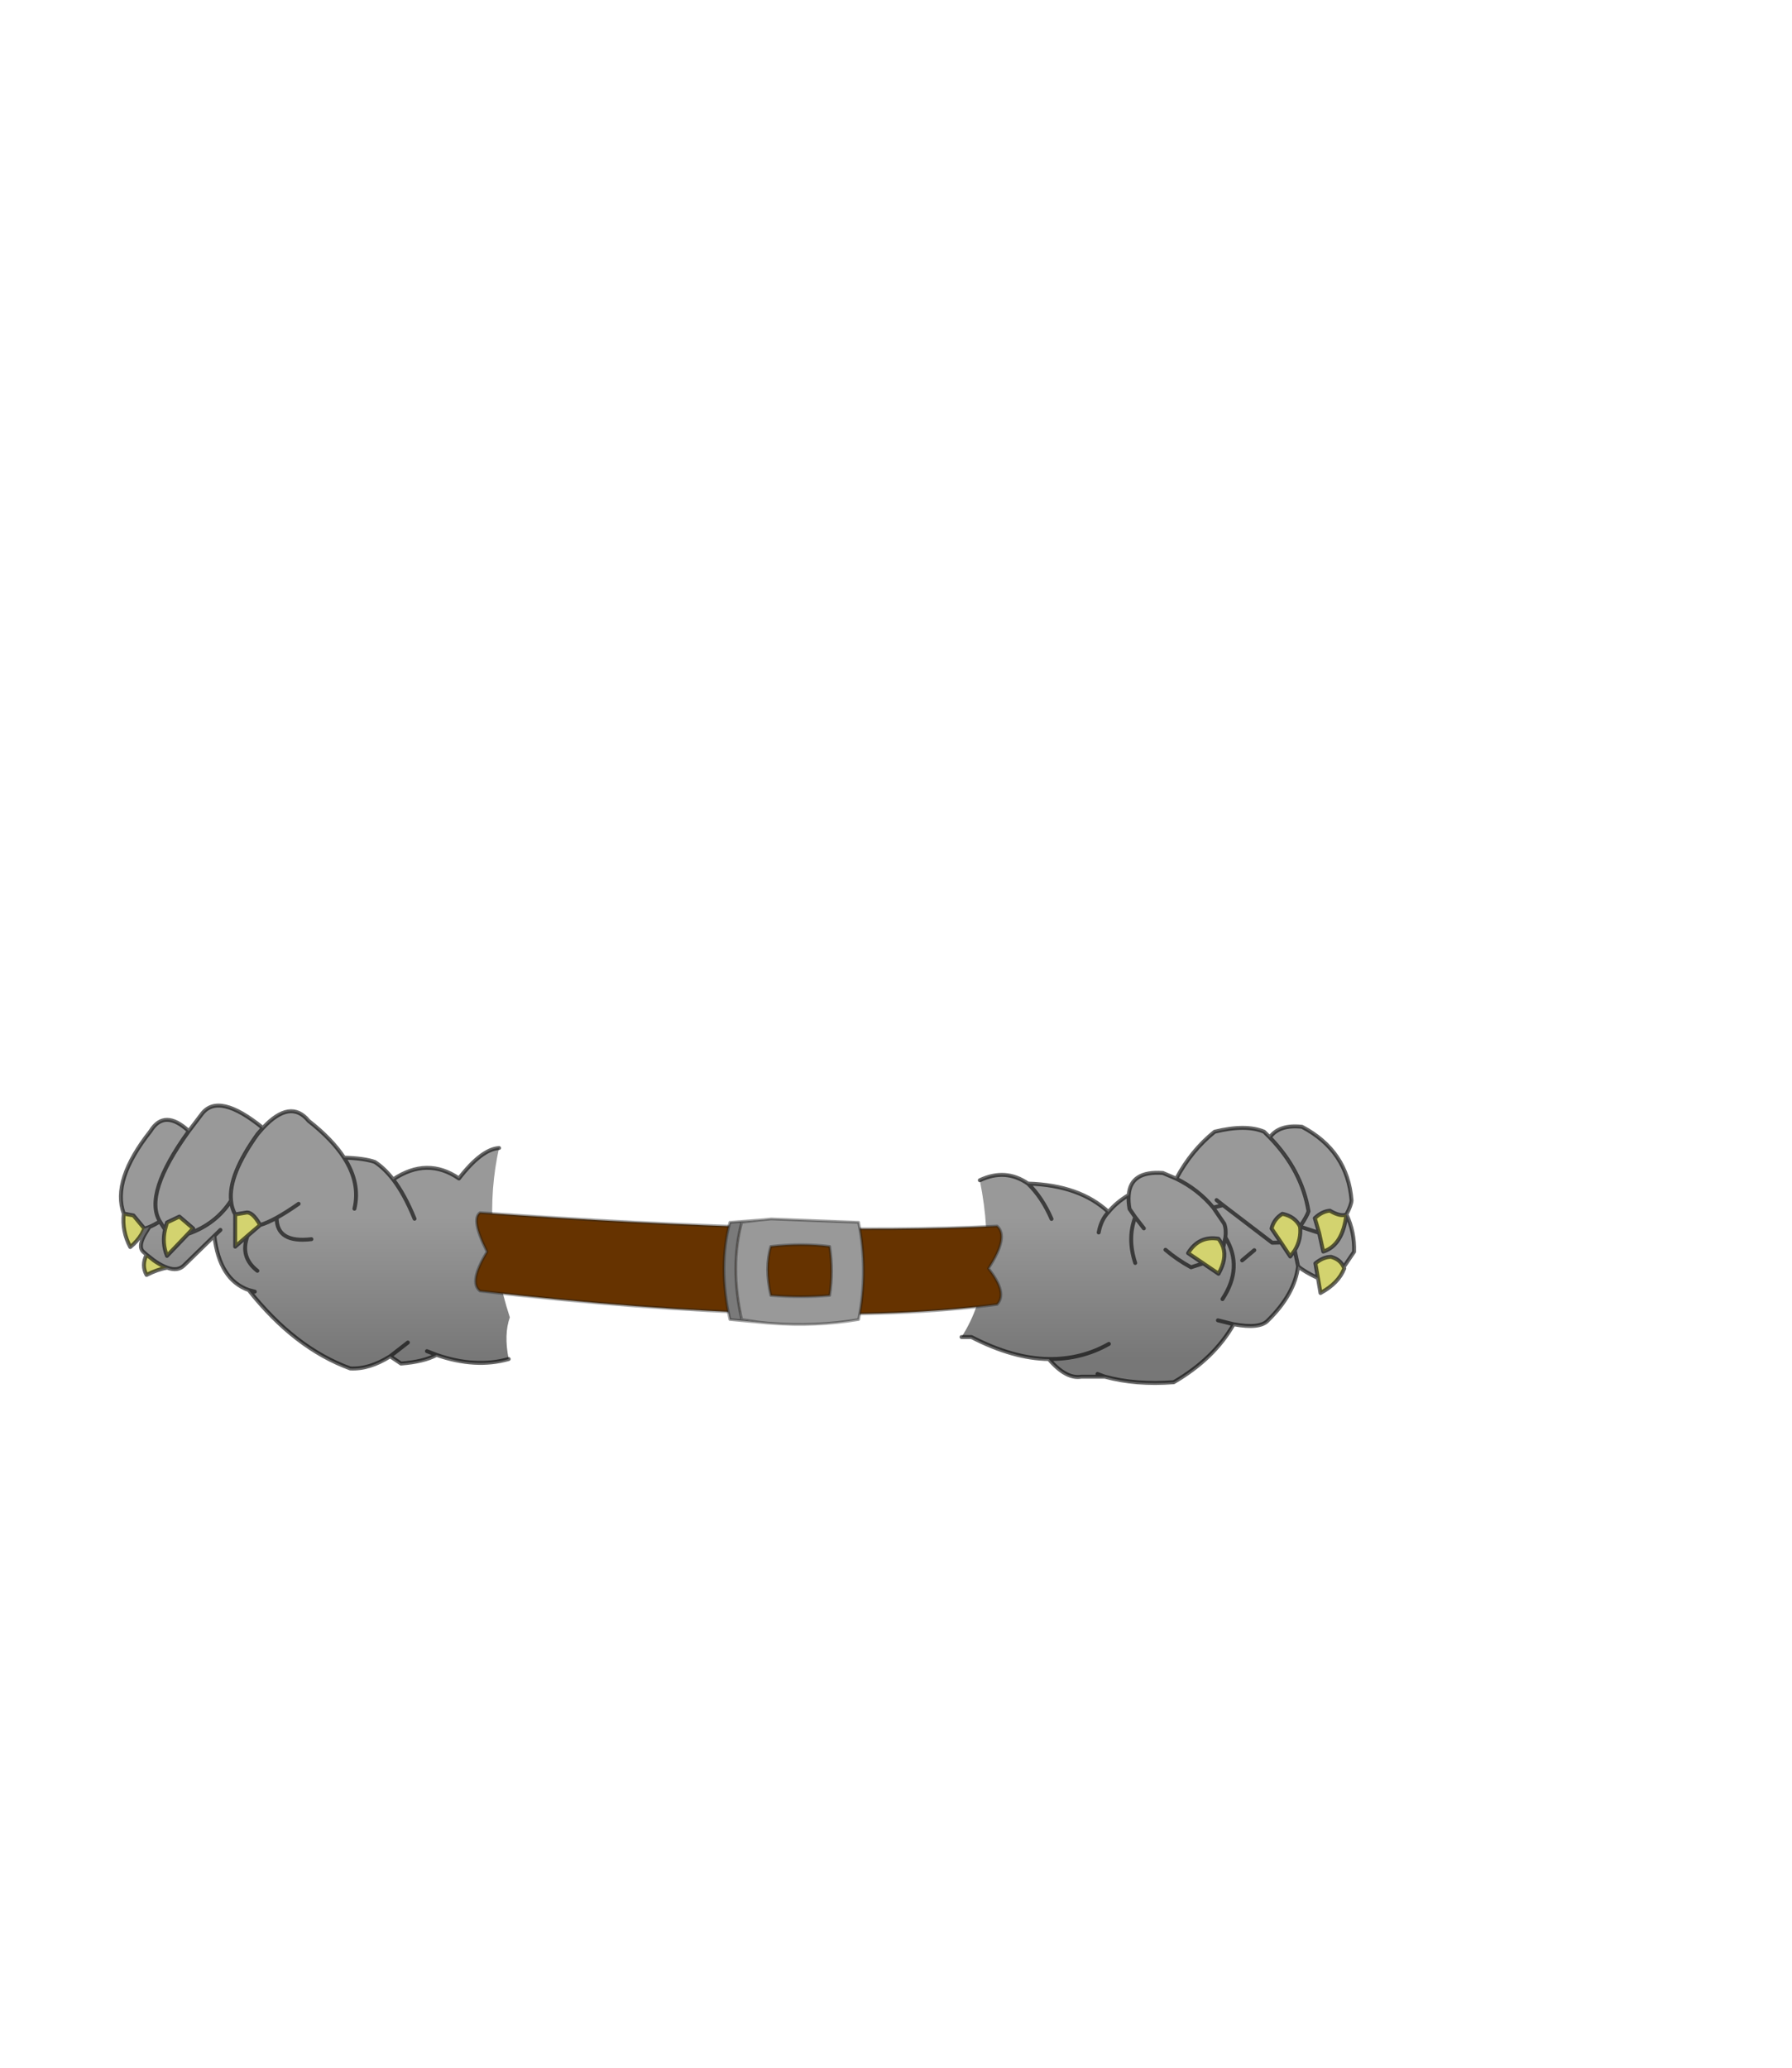 <?xml version="1.0" encoding="UTF-8" standalone="no"?>
<svg xmlns:xlink="http://www.w3.org/1999/xlink" height="531.5px" width="460.6px" xmlns="http://www.w3.org/2000/svg">
  <g transform="matrix(1.0, 0.0, 0.0, 1.0, 193.65, 334.05)">
    <use height="71.6" transform="matrix(1.01, 0.0, 0.0, 1.01, -163.099, -50.391)" width="314.85" xlink:href="#shape0"/>
  </g>
  <defs>
    <g id="shape0" transform="matrix(1.0, 0.0, 0.0, 1.0, 157.4, 35.8)">
      <path d="M135.5 -27.2 Q137.9 -30.55 143.7 -29.9 155.3 -23.8 156.3 -11.15 156.2 -9.9 155.0 -7.6 157.1 -3.15 156.95 1.9 L154.3 5.8 Q153.45 3.85 151.1 3.2 149.1 3.2 147.1 4.85 L147.75 8.6 Q144.25 6.95 142.7 5.6 L141.85 1.55 Q143.55 -1.25 143.2 -4.5 145.0 -7.2 145.35 -8.4 143.65 -18.8 135.5 -27.2 M148.05 -2.9 L143.2 -4.5 148.05 -2.9 149.1 1.85 Q154.05 0.3 155.0 -7.6 153.45 -6.95 150.8 -8.55 148.8 -8.4 146.95 -6.65 L148.05 -2.9 M-139.6 -28.8 L-136.3 -33.15 Q-132.05 -38.8 -120.75 -29.6 L-122.1 -28.05 Q-129.55 -17.65 -128.85 -11.1 -132.75 -5.1 -139.8 -2.65 L-138.5 -4.05 -142.0 -7.05 -145.15 -5.55 -145.65 -3.75 -146.95 -5.8 Q-151.2 -12.75 -139.6 -28.8 -151.2 -12.75 -146.95 -5.8 -148.45 -4.9 -149.65 -4.4 -150.3 -4.15 -150.9 -4.0 L-153.7 -7.35 -156.15 -7.8 Q-159.25 -16.25 -149.35 -28.8 -145.8 -34.55 -139.6 -28.8" fill="#999999" fill-rule="evenodd" stroke="none"/>
      <path d="M154.3 5.8 L154.45 6.15 Q153.0 9.9 148.4 12.4 L147.75 8.6 147.1 4.85 Q149.1 3.2 151.1 3.2 153.45 3.85 154.3 5.8 M141.85 1.55 L140.7 3.1 138.35 -0.45 135.95 -4.0 Q136.55 -6.45 138.7 -7.75 141.9 -7.1 143.2 -4.5 143.55 -1.25 141.85 1.55 M148.05 -2.9 L146.95 -6.65 Q148.8 -8.4 150.8 -8.55 153.45 -6.95 155.0 -7.6 154.05 0.3 149.1 1.85 L148.05 -2.9 M123.65 0.8 Q124.55 3.75 122.45 7.5 L118.55 4.85 114.7 2.25 Q117.45 -2.25 122.45 -1.4 123.25 -0.35 123.65 0.8 M-145.65 -3.75 L-145.15 -5.55 -142.0 -7.05 -138.5 -4.05 -139.8 -2.65 -145.15 2.95 Q-146.45 -0.3 -145.65 -3.75 M-145.1 5.95 Q-147.65 6.4 -150.35 7.8 -151.7 5.4 -150.35 2.65 L-148.75 3.9 -148.65 4.0 -148.0 4.45 Q-146.4 5.5 -145.1 5.95 M-150.9 -4.0 L-151.6 -2.6 Q-152.75 -0.7 -154.5 0.7 -156.65 -3.35 -156.15 -7.8 L-153.7 -7.35 -150.9 -4.0 M-127.8 -7.6 L-125.1 -8.05 Q-123.45 -8.45 -121.45 -4.9 L-124.65 -2.15 -127.8 0.6 -127.8 -7.6" fill="#d3d36f" fill-rule="evenodd" stroke="none"/>
      <path d="M79.95 -6.45 Q77.6 -11.9 73.95 -15.45 77.6 -11.9 79.95 -6.45 M61.7 -16.3 Q68.25 -19.4 73.95 -15.45 87.15 -15.05 94.45 -8.2 96.35 -10.6 99.6 -12.55 100.05 -18.75 108.3 -18.15 L111.7 -16.7 Q115.5 -23.85 121.45 -28.65 129.4 -30.6 134.05 -28.65 L135.5 -27.2 Q143.65 -18.8 145.35 -8.4 145.0 -7.2 143.2 -4.5 141.9 -7.1 138.7 -7.75 136.55 -6.45 135.95 -4.0 L138.35 -0.45 140.7 3.1 141.85 1.55 142.7 5.6 Q141.85 12.65 135.05 19.35 133.05 21.6 126.3 20.35 121.35 29.1 111.05 35.1 101.45 35.85 93.55 33.7 L87.5 33.7 Q83.65 34.35 79.25 29.2 70.2 29.1 59.55 23.6 L57.05 23.6 Q66.7 8.65 61.7 -16.3 M123.6 -9.95 L136.1 -0.4 138.35 -0.45 136.1 -0.4 123.6 -9.95 121.1 -9.35 Q117.3 -13.95 111.7 -16.7 117.3 -13.95 121.1 -9.35 L123.6 -9.95 121.95 -11.25 123.6 -9.95 M123.45 13.95 Q128.8 5.85 124.2 -1.75 124.45 -3.8 123.9 -5.25 L121.1 -9.35 123.9 -5.25 Q124.45 -3.8 124.2 -1.75 128.8 5.85 123.45 13.95 M103.45 -4.05 L101.25 -6.9 99.8 -9.0 Q99.45 -11.0 99.6 -12.55 99.45 -11.0 99.8 -9.0 L101.25 -6.9 103.45 -4.05 M91.95 -3.0 Q92.55 -6.25 94.45 -8.2 92.55 -6.25 91.95 -3.0 M128.45 4.1 L131.55 1.5 128.45 4.1 M122.3 19.35 L126.3 20.35 122.3 19.35 M118.55 4.85 L122.45 7.5 Q124.55 3.75 123.65 0.8 123.25 -0.35 122.45 -1.4 117.45 -2.25 114.7 2.25 L118.55 4.85 115.45 5.85 Q111.95 3.95 108.95 1.4 111.95 3.95 115.45 5.85 L118.55 4.85 M123.65 0.8 L124.2 -1.75 123.65 0.8 M101.25 4.75 Q99.2 -1.5 101.25 -6.9 99.2 -1.5 101.25 4.75 M94.55 25.35 Q87.6 29.3 79.25 29.2 87.6 29.3 94.55 25.35 M91.65 33.0 L93.55 33.7 91.65 33.0 M-146.95 -5.8 L-145.65 -3.75 Q-146.45 -0.3 -145.15 2.95 L-139.8 -2.65 Q-132.75 -5.1 -128.85 -11.1 -129.55 -17.65 -122.1 -28.05 L-120.75 -29.6 Q-113.75 -37.1 -109.1 -31.4 -103.1 -26.7 -100.1 -22.05 -94.95 -21.9 -92.25 -20.95 -89.8 -19.35 -87.6 -16.5 -78.95 -22.3 -70.85 -16.75 -65.1 -24.2 -60.65 -24.5 -65.2 -3.95 -57.9 18.6 -59.45 22.9 -58.2 29.2 -66.6 31.6 -76.55 28.15 -79.8 29.9 -85.6 30.35 L-88.35 28.5 Q-93.65 31.85 -98.5 31.6 -112.65 26.45 -124.35 11.65 -131.8 9.05 -133.1 -2.15 L-140.8 5.35 Q-142.4 6.95 -145.1 5.95 -146.4 5.5 -148.0 4.45 L-148.25 4.25 -148.65 4.0 -148.75 3.9 -150.35 2.65 -151.2 1.9 Q-152.5 0.7 -150.95 -2.25 L-149.65 -4.4 Q-148.45 -4.9 -146.95 -5.8 M-127.8 -7.6 Q-128.7 -9.2 -128.85 -11.1 -128.7 -9.2 -127.8 -7.6 L-127.8 0.6 -124.65 -2.15 -121.45 -4.9 Q-123.45 -8.45 -125.1 -8.05 L-127.8 -7.6 M-82.15 -6.5 Q-84.65 -12.65 -87.6 -16.5 -84.65 -12.65 -82.15 -6.5 M-97.45 -9.05 Q-95.9 -15.55 -100.1 -22.05 -95.9 -15.55 -97.45 -9.05 M-108.4 -1.3 Q-117.25 -0.25 -117.25 -6.75 -119.6 -5.45 -121.45 -4.9 -119.6 -5.45 -117.25 -6.75 -114.8 -8.1 -111.65 -10.3 -114.8 -8.1 -117.25 -6.75 -117.25 -0.25 -108.4 -1.3 M-131.55 -3.65 L-133.1 -2.15 -131.55 -3.65 M-122.8 12.05 L-124.35 11.65 -122.8 12.05 M-83.85 25.0 L-88.35 28.5 -83.85 25.0 M-79.0 27.2 L-76.55 28.15 -79.0 27.2 M-122.15 6.75 Q-126.65 3.25 -124.65 -2.15 -126.65 3.25 -122.15 6.75" fill="url(#gradient0)" fill-rule="evenodd" stroke="none"/>
      <path d="M73.95 -15.45 Q77.6 -11.9 79.95 -6.45 M61.7 -16.3 Q68.25 -19.4 73.95 -15.45 87.15 -15.05 94.45 -8.2 96.35 -10.6 99.6 -12.55 100.05 -18.75 108.3 -18.15 L111.7 -16.7 Q115.5 -23.85 121.45 -28.65 129.4 -30.6 134.05 -28.65 L135.5 -27.2 Q137.9 -30.55 143.7 -29.9 155.3 -23.8 156.3 -11.15 156.2 -9.9 155.0 -7.6 157.1 -3.15 156.95 1.9 L154.3 5.8 154.45 6.15 Q153.0 9.9 148.4 12.4 L147.75 8.6 Q144.25 6.95 142.7 5.6 141.85 12.65 135.05 19.35 133.05 21.6 126.3 20.35 121.35 29.1 111.05 35.1 101.45 35.85 93.55 33.7 L87.5 33.7 Q83.65 34.35 79.25 29.2 70.2 29.1 59.55 23.6 L57.05 23.6 M94.45 -8.2 Q92.55 -6.25 91.95 -3.0 M99.6 -12.55 Q99.45 -11.0 99.8 -9.0 L101.25 -6.9 103.45 -4.05 M111.7 -16.7 Q117.3 -13.95 121.1 -9.35 L123.6 -9.95 121.95 -11.25 M121.1 -9.35 L123.9 -5.25 Q124.45 -3.8 124.2 -1.75 128.8 5.85 123.45 13.95 M138.35 -0.45 L136.1 -0.4 123.6 -9.95 M143.2 -4.5 Q141.9 -7.1 138.7 -7.75 136.55 -6.45 135.95 -4.0 L138.35 -0.45 140.7 3.1 141.85 1.55 Q143.55 -1.25 143.2 -4.5 145.0 -7.2 145.35 -8.4 143.65 -18.8 135.5 -27.2 M143.2 -4.5 L148.05 -2.9 146.95 -6.65 Q148.8 -8.4 150.8 -8.55 153.45 -6.95 155.0 -7.6 154.05 0.3 149.1 1.85 L148.05 -2.9 M141.85 1.55 L142.7 5.6 M154.3 5.8 Q153.45 3.85 151.1 3.2 149.1 3.2 147.1 4.85 L147.75 8.6 M126.3 20.35 L122.3 19.35 M131.55 1.5 L128.45 4.1 M123.65 0.8 Q124.55 3.75 122.45 7.5 L118.55 4.85 115.45 5.85 Q111.95 3.95 108.95 1.4 M123.65 0.8 Q123.25 -0.35 122.45 -1.4 117.45 -2.25 114.7 2.25 L118.55 4.85 M93.55 33.7 L91.65 33.0 M79.25 29.2 Q87.6 29.3 94.55 25.35 M101.25 -6.9 Q99.2 -1.5 101.25 4.75 M124.2 -1.75 L123.65 0.8 M-120.75 -29.6 Q-132.05 -38.8 -136.3 -33.15 L-139.6 -28.8 Q-151.2 -12.75 -146.95 -5.8 L-145.65 -3.75 -145.15 -5.55 -142.0 -7.05 -138.5 -4.05 -139.8 -2.65 Q-132.75 -5.1 -128.85 -11.1 -129.55 -17.65 -122.1 -28.05 L-120.75 -29.6 Q-113.75 -37.1 -109.1 -31.4 -103.1 -26.7 -100.1 -22.05 -94.95 -21.9 -92.25 -20.95 -89.8 -19.35 -87.6 -16.5 -78.95 -22.3 -70.85 -16.75 -65.1 -24.2 -60.65 -24.5 M-58.2 29.2 Q-66.6 31.6 -76.55 28.15 -79.8 29.9 -85.6 30.35 L-88.35 28.5 Q-93.65 31.85 -98.5 31.6 -112.65 26.45 -124.35 11.65 -131.8 9.05 -133.1 -2.15 L-140.8 5.35 Q-142.4 6.95 -145.1 5.95 -147.65 6.4 -150.35 7.8 -151.7 5.4 -150.35 2.65 L-151.2 1.9 Q-152.5 0.7 -150.95 -2.25 L-149.65 -4.4 Q-150.3 -4.15 -150.9 -4.0 L-151.6 -2.6 Q-152.75 -0.7 -154.5 0.7 -156.65 -3.35 -156.15 -7.8 -159.25 -16.25 -149.35 -28.8 -145.8 -34.55 -139.6 -28.8 M-156.15 -7.8 L-153.7 -7.35 -150.9 -4.0 M-149.65 -4.4 Q-148.45 -4.9 -146.95 -5.8 M-128.85 -11.1 Q-128.7 -9.2 -127.8 -7.6 L-125.1 -8.05 Q-123.45 -8.45 -121.45 -4.9 -119.6 -5.45 -117.25 -6.75 -114.8 -8.1 -111.65 -10.3 M-133.1 -2.15 L-131.55 -3.65 M-117.25 -6.75 Q-117.25 -0.25 -108.4 -1.3 M-100.1 -22.05 Q-95.9 -15.55 -97.45 -9.05 M-87.6 -16.5 Q-84.65 -12.65 -82.15 -6.5 M-121.45 -4.9 L-124.65 -2.15 Q-126.65 3.25 -122.15 6.75 M-76.55 28.15 L-79.0 27.2 M-88.35 28.5 L-83.85 25.0 M-124.35 11.65 L-122.8 12.05 M-150.35 2.65 L-148.75 3.9 -148.65 4.0 -148.25 4.25 -148.0 4.45 Q-146.4 5.5 -145.1 5.95 M-148.65 4.0 L-148.0 4.45 M-124.65 -2.15 L-127.8 0.6 -127.8 -7.6 M-145.65 -3.75 Q-146.45 -0.3 -145.15 2.95 L-139.8 -2.65" fill="none" stroke="#000000" stroke-linecap="round" stroke-linejoin="round" stroke-opacity="0.6" stroke-width="1.0"/>
      <path d="M66.1 15.3 Q18.7 21.55 -65.5 11.9 -68.45 9.65 -63.7 1.9 -67.9 -6.4 -65.5 -8.05 17.0 -2.2 66.1 -4.65 69.2 -1.95 63.9 6.15 68.85 12.4 66.1 15.3" fill="#663300" fill-rule="evenodd" stroke="none"/>
      <path d="M66.1 15.3 Q18.7 21.55 -65.5 11.9 -68.45 9.65 -63.7 1.9 -67.9 -6.4 -65.5 -8.05 17.0 -2.2 66.1 -4.65 69.2 -1.95 63.9 6.15 68.85 12.4 66.1 15.3 Z" fill="none" stroke="#191919" stroke-linecap="round" stroke-linejoin="round" stroke-opacity="0.4" stroke-width="0.7"/>
      <path d="M6.6 -6.25 L8.6 -6.45 30.85 -5.6 Q33.3 6.75 30.85 19.15 19.8 21.0 8.55 20.1 L7.8 20.05 5.5 19.8 1.1 19.15 Q-1.9 5.7 1.1 -5.6 L5.5 -6.15 6.6 -6.25 M23.5 0.55 Q16.3 -0.35 8.5 0.55 6.9 6.0 8.5 13.0 16.3 13.65 23.5 13.0 24.45 6.95 23.5 0.55" fill="#999999" fill-rule="evenodd" stroke="none"/>
      <path d="M6.6 -6.25 L5.5 -6.15 1.1 -5.6 Q-1.9 5.7 1.1 19.15 L5.5 19.8 7.8 20.05 -1.9 19.15 Q-4.9 5.7 -1.9 -5.6 L6.6 -6.25" fill="#7a7a7a" fill-rule="evenodd" stroke="none"/>
      <path d="M7.8 20.05 L8.55 20.1 Q19.8 21.0 30.85 19.15 33.3 6.75 30.85 -5.6 L8.6 -6.45 6.6 -6.25 5.5 -6.15 1.1 -5.6 Q-1.9 5.7 1.1 19.15 L5.5 19.8 7.8 20.05 -1.9 19.15 Q-4.9 5.7 -1.9 -5.6 L6.6 -6.25 M23.5 0.55 Q24.45 6.95 23.5 13.0 16.3 13.65 8.5 13.0 6.9 6.0 8.5 0.55 16.3 -0.35 23.5 0.55" fill="none" stroke="#191919" stroke-linecap="round" stroke-linejoin="round" stroke-opacity="0.4" stroke-width="0.7"/>
    </g>
    <linearGradient gradientTransform="matrix(0.0, 0.022, -0.033, 0.0, 97.9, 11.1)" gradientUnits="userSpaceOnUse" id="gradient0" spreadMethod="pad" x1="-819.2" x2="819.2">
      <stop offset="0.0" stop-color="#999999"/>
      <stop offset="1.0" stop-color="#777777"/>
    </linearGradient>
  </defs>
</svg>

